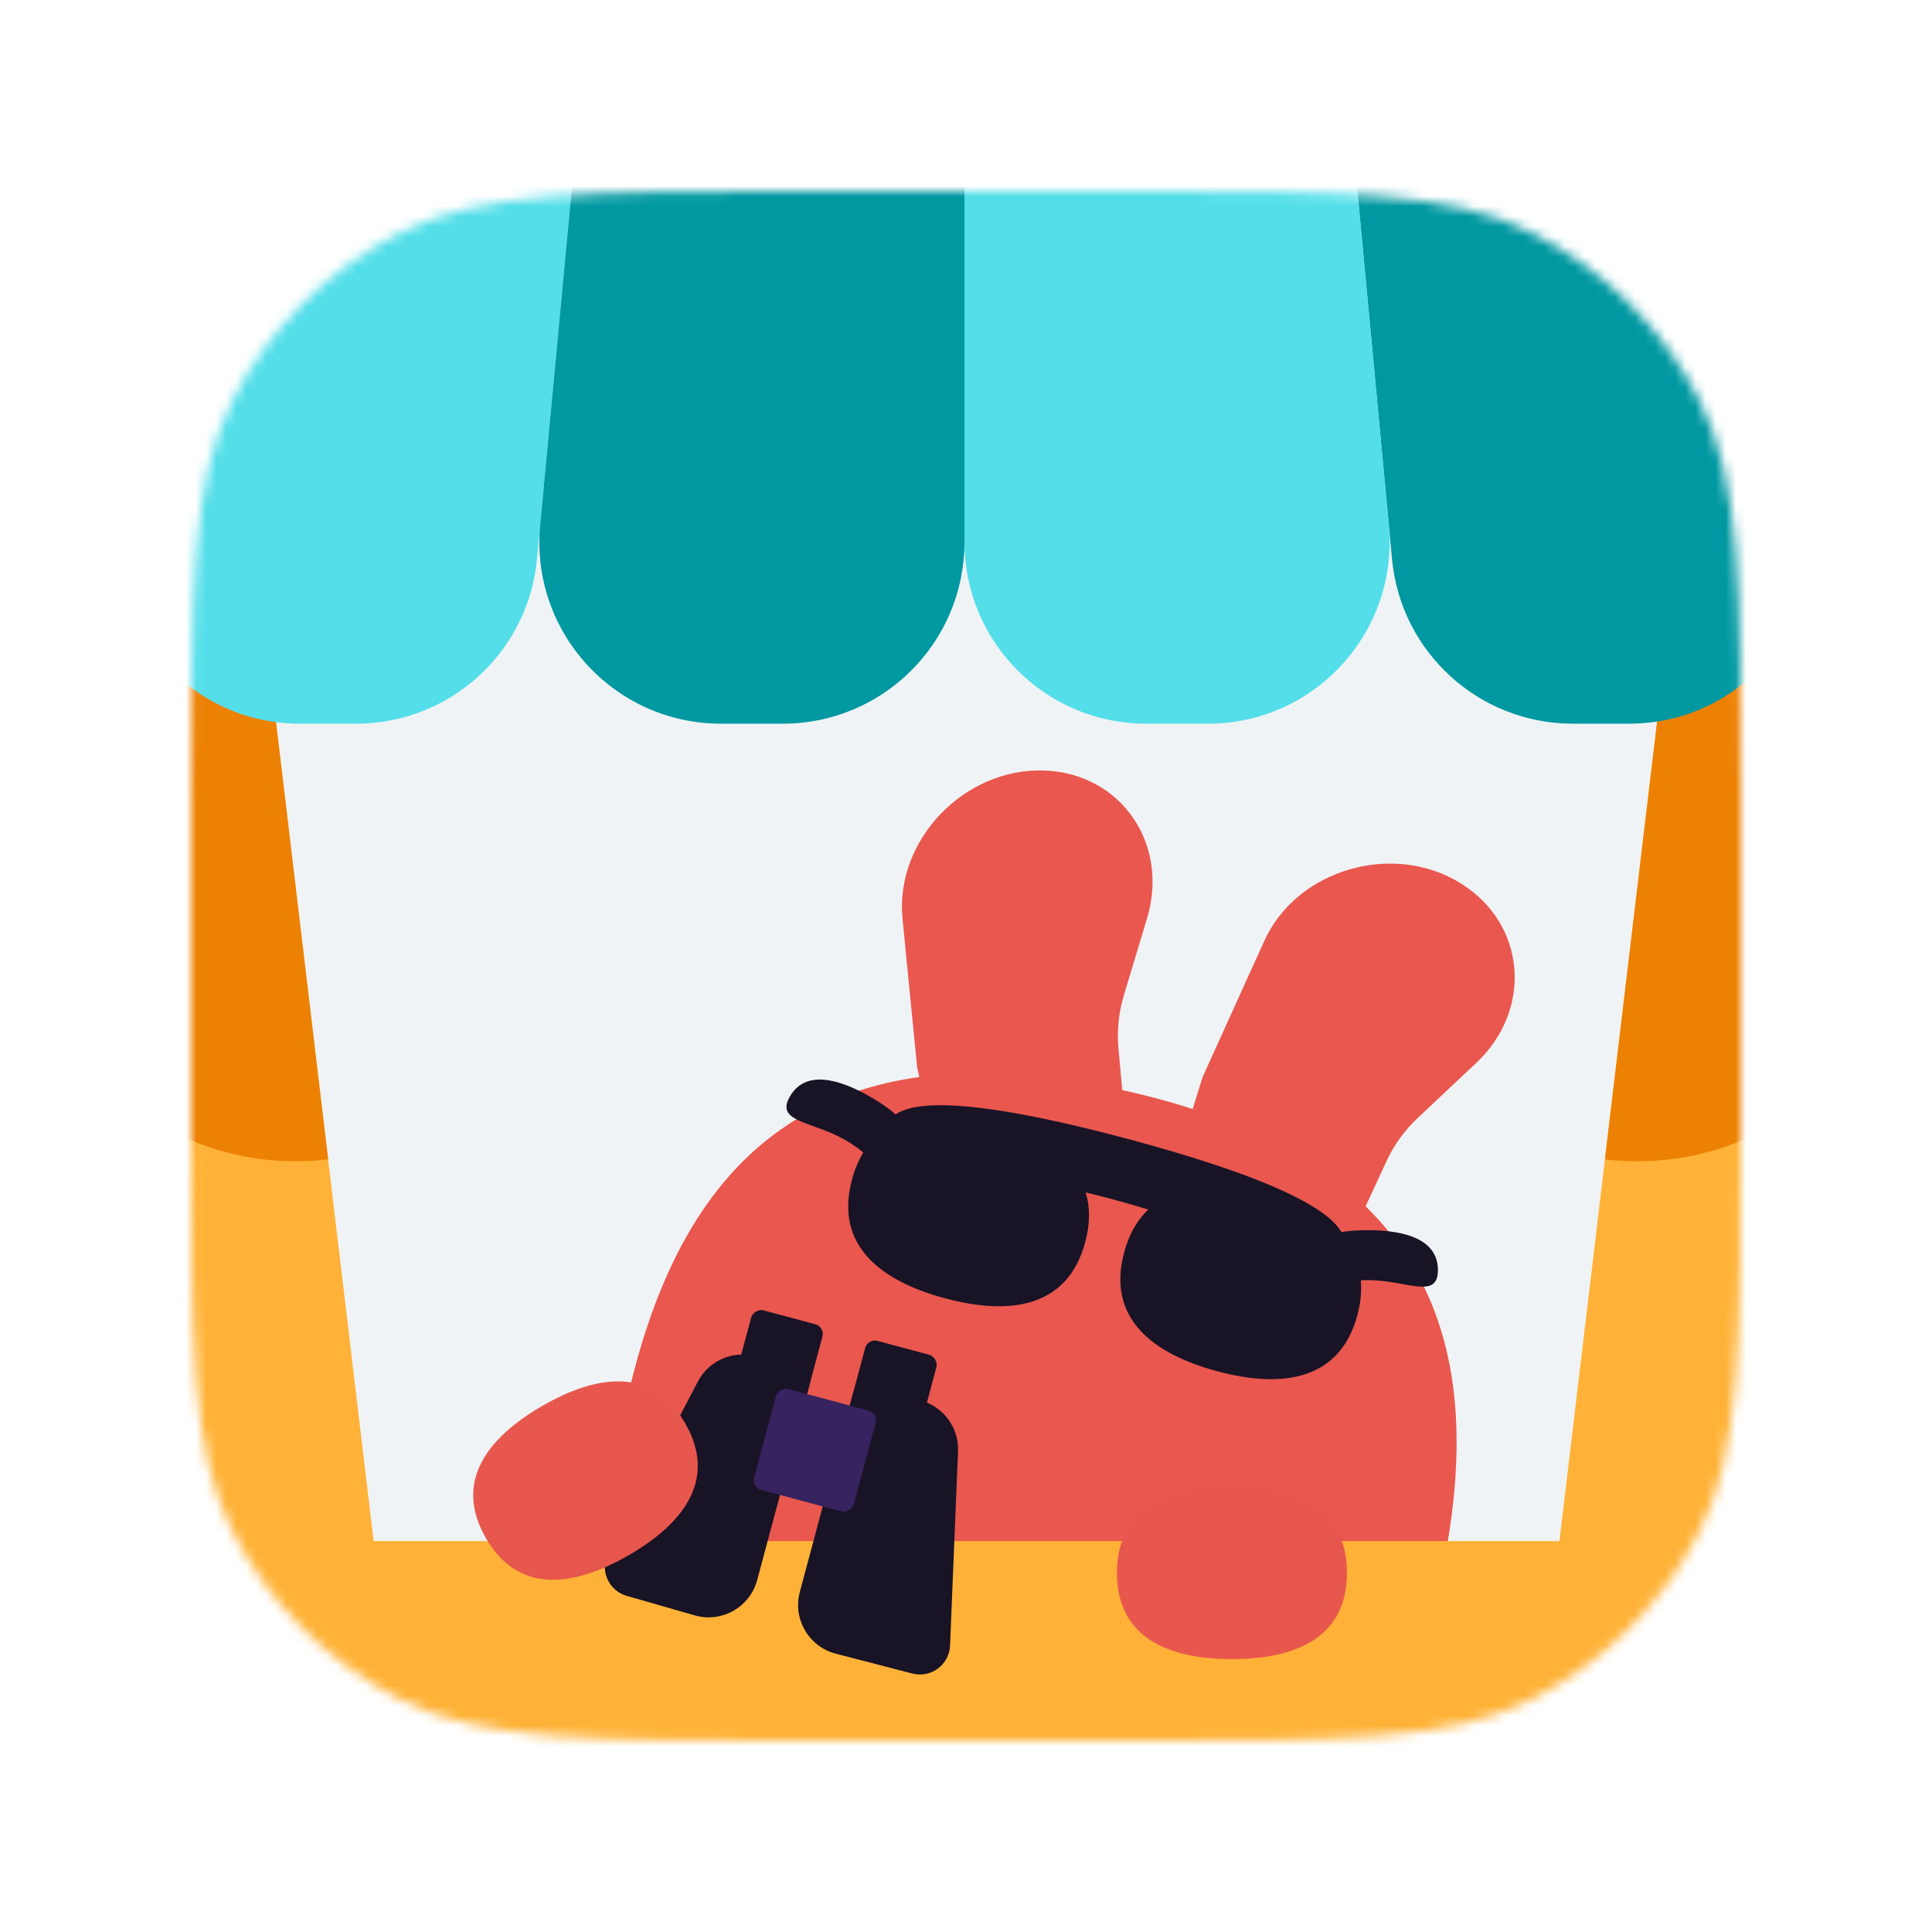 <svg width="192" height="192" viewBox="0 0 192 192" fill="none" xmlns="http://www.w3.org/2000/svg">
<mask id="mask0" mask-type="alpha" maskUnits="userSpaceOnUse" x="19" y="19" width="154" height="154">
<path d="M19 79.8C19 58.518 19 47.877 23.142 39.748C26.785 32.598 32.598 26.785 39.748 23.142C47.877 19 58.518 19 79.8 19H112.2C133.482 19 144.123 19 152.252 23.142C159.402 26.785 165.215 32.598 168.858 39.748C173 47.877 173 58.518 173 79.8V112.2C173 133.482 173 144.123 168.858 152.252C165.215 159.402 159.402 165.215 152.252 168.858C144.123 173 133.482 173 112.2 173H79.8C58.518 173 47.877 173 39.748 168.858C32.598 165.215 26.785 159.402 23.142 152.252C19 144.123 19 133.482 19 112.2V79.8Z" fill="#C4C4C4"/>
</mask>
<g mask="url(#mask0)">
<path d="M19 79.8C19 58.518 19 47.877 23.142 39.748C26.785 32.598 32.598 26.785 39.748 23.142C47.877 19 58.518 19 79.8 19H112.2C133.482 19 144.123 19 152.252 23.142C159.402 26.785 165.215 32.598 168.858 39.748C173 47.877 173 58.518 173 79.8V112.2C173 133.482 173 144.123 168.858 152.252C165.215 159.402 159.402 165.215 152.252 168.858C144.123 173 133.482 173 112.2 173H79.8C58.518 173 47.877 173 39.748 168.858C32.598 165.215 26.785 159.402 23.142 152.252C19 144.123 19 133.482 19 112.2V79.8Z" fill="#EFF3F5"/>
<path fillRule="evenodd" clipRule="evenodd" d="M125.639 93.52C128.876 86.376 138.469 83.583 145.222 87.82C151.654 91.855 152.353 100.329 146.692 105.649L140.917 111.077C139.593 112.322 138.534 113.779 137.801 115.367L135.712 119.886C145.5 129.435 146.252 142.847 143.086 157.262C138.227 179.392 125.974 195.506 93.857 188.453C61.741 181.4 57.367 161.635 62.227 139.506C65.904 122.76 73.814 109.459 91.362 107.034L91.147 106.083L89.691 91.301C88.922 83.496 95.834 76.281 103.8 76.573C111.388 76.852 116.231 83.841 113.989 91.279L111.702 98.867C111.177 100.608 110.989 102.398 111.147 104.141L111.528 108.331C114.026 108.882 116.355 109.509 118.525 110.209L119.509 107.049L125.639 93.52Z" fill="#E9574E"/>
<path d="M-4.762 160.337C-4.762 156.367 -1.543 153.148 2.427 153.148H189.272C193.242 153.148 196.461 156.367 196.461 160.337V200.401C196.461 204.371 193.242 207.59 189.272 207.59H2.427C-1.543 207.59 -4.762 204.371 -4.762 200.401V160.337Z" fill="#FFB237"/>
<path d="M111 156.307C111 162.763 116.117 164.879 122.43 164.879C128.742 164.879 133.859 162.763 133.859 156.307C133.859 149.851 128.742 147.734 122.43 147.734C116.117 147.734 111 149.851 111 156.307Z" fill="#E8574E"/>
<path d="M107.85 123.44C106.096 129.987 100.331 130.743 93.93 129.028C87.528 127.312 82.914 123.776 84.668 117.228C86.422 110.681 92.187 109.926 98.588 111.641C104.99 113.356 109.604 116.893 107.85 123.44Z" fill="#191326"/>
<path d="M134.896 130.687C133.142 137.234 127.377 137.99 120.976 136.275C114.574 134.559 109.96 131.023 111.714 124.476C113.468 117.928 119.233 117.173 125.634 118.888C132.036 120.603 136.65 124.14 134.896 130.687Z" fill="#191326"/>
<path d="M133.565 124.065C132.6 127.665 123.082 122.537 110.545 119.178C98.009 115.819 87.201 115.501 88.166 111.901C89.131 108.301 99.61 109.844 112.146 113.203C124.682 116.562 134.529 120.466 133.565 124.065Z" fill="#191326"/>
<path d="M90.577 115.941C89.083 118.53 87.377 115.239 84.041 113.313C80.706 111.387 77.003 111.556 78.498 108.967C79.992 106.378 83.187 107.09 86.522 109.016C89.858 110.942 92.072 113.352 90.577 115.941Z" fill="#191326"/>
<path d="M128.95 126.223C128.95 129.212 132.072 127.215 135.924 127.215C139.776 127.215 142.898 129.212 142.898 126.223C142.898 123.233 139.776 122.253 135.924 122.253C132.072 122.253 128.95 123.233 128.95 126.223Z" fill="#191326"/>
<path d="M95.207 144.22L94.415 163.534C94.336 165.444 92.515 166.795 90.664 166.314L83.059 164.341C80.371 163.644 78.766 160.89 79.485 158.208L84.786 138.421C84.929 137.887 85.478 137.571 86.011 137.714L91.505 139.186C93.765 139.791 95.303 141.883 95.207 144.22Z" fill="#191326"/>
<path d="M69.353 137.296L60.448 154.32C59.568 156.003 60.453 158.07 62.279 158.594L69.041 160.534C71.728 161.305 74.526 159.723 75.249 157.022L80.539 137.283C80.681 136.749 80.365 136.201 79.832 136.058L75.078 134.784C72.817 134.178 70.438 135.222 69.353 137.296Z" fill="#191326"/>
<rect x="86.239" y="132.999" width="7.33" height="10.379" rx="1" transform="rotate(15 86.239 132.999)" fill="#191326"/>
<rect width="7.33" height="10.379" rx="1" transform="matrix(-0.966 -0.259 -0.259 0.966 81.992 131.861)" fill="#191326"/>
<rect width="10.262" height="10.379" rx="1" transform="matrix(-0.966 -0.259 -0.259 0.966 87.281 140.441)" fill="#36235F"/>
<path d="M48.286 152.853C51.514 158.444 57.004 157.719 62.471 154.562C67.938 151.406 71.311 147.015 68.083 141.424C64.855 135.833 59.365 136.559 53.898 139.715C48.432 142.871 45.058 147.263 48.286 152.853Z" fill="#E8574E"/>
<path d="M-1.259 59.807L25.621 56.602L39.258 170.991L12.379 174.196L-1.259 59.807Z" fill="#FFB237"/>
<path d="M-1.259 59.807L25.621 56.602L32.609 115.214C17.763 116.984 4.294 106.384 2.524 91.539L-1.259 59.807Z" fill="#ED8103"/>
<path d="M193.365 59.807L166.485 56.602L152.848 170.991L179.728 174.196L193.365 59.807Z" fill="#FFB237"/>
<path d="M193.365 59.807L166.485 56.602L159.498 115.214C174.343 116.984 187.812 106.384 189.582 91.539L193.365 59.807Z" fill="#ED8103"/>
<path d="M167.998 1.374C166.139 -6.465 159.138 -12 151.081 -12C140.836 -12 132.812 -3.186 133.771 7.014L138.337 55.561C139.208 64.832 146.992 71.918 156.304 71.918H161.902C173.553 71.918 182.151 61.042 179.462 49.706L167.998 1.374Z" fill="#0098A1"/>
<path d="M23.701 1.374C25.561 -6.465 32.562 -12 40.618 -12C50.863 -12 58.887 -3.186 57.928 7.014L53.363 55.561C52.491 64.832 44.708 71.918 35.395 71.918H29.797C18.146 71.918 9.548 61.042 12.237 49.706L23.701 1.374Z" fill="#53DEE9"/>
<path d="M133.521 4.357C132.649 -4.914 124.866 -12 115.554 -12H113.896C103.929 -12 95.849 -3.92 95.849 6.047V53.871C95.849 63.838 103.929 71.918 113.896 71.918H120.051C130.685 71.918 139.014 62.769 138.019 52.181L133.521 4.357Z" fill="#53DEE9"/>
<path d="M58.178 4.357C59.05 -4.914 66.833 -12 76.145 -12H77.803C87.77 -12 95.85 -3.92 95.85 6.047V53.871C95.85 63.838 87.77 71.918 77.803 71.918H71.648C61.014 71.918 52.685 62.769 53.681 52.181L58.178 4.357Z" fill="#0098A1"/>
</g>
</svg>
